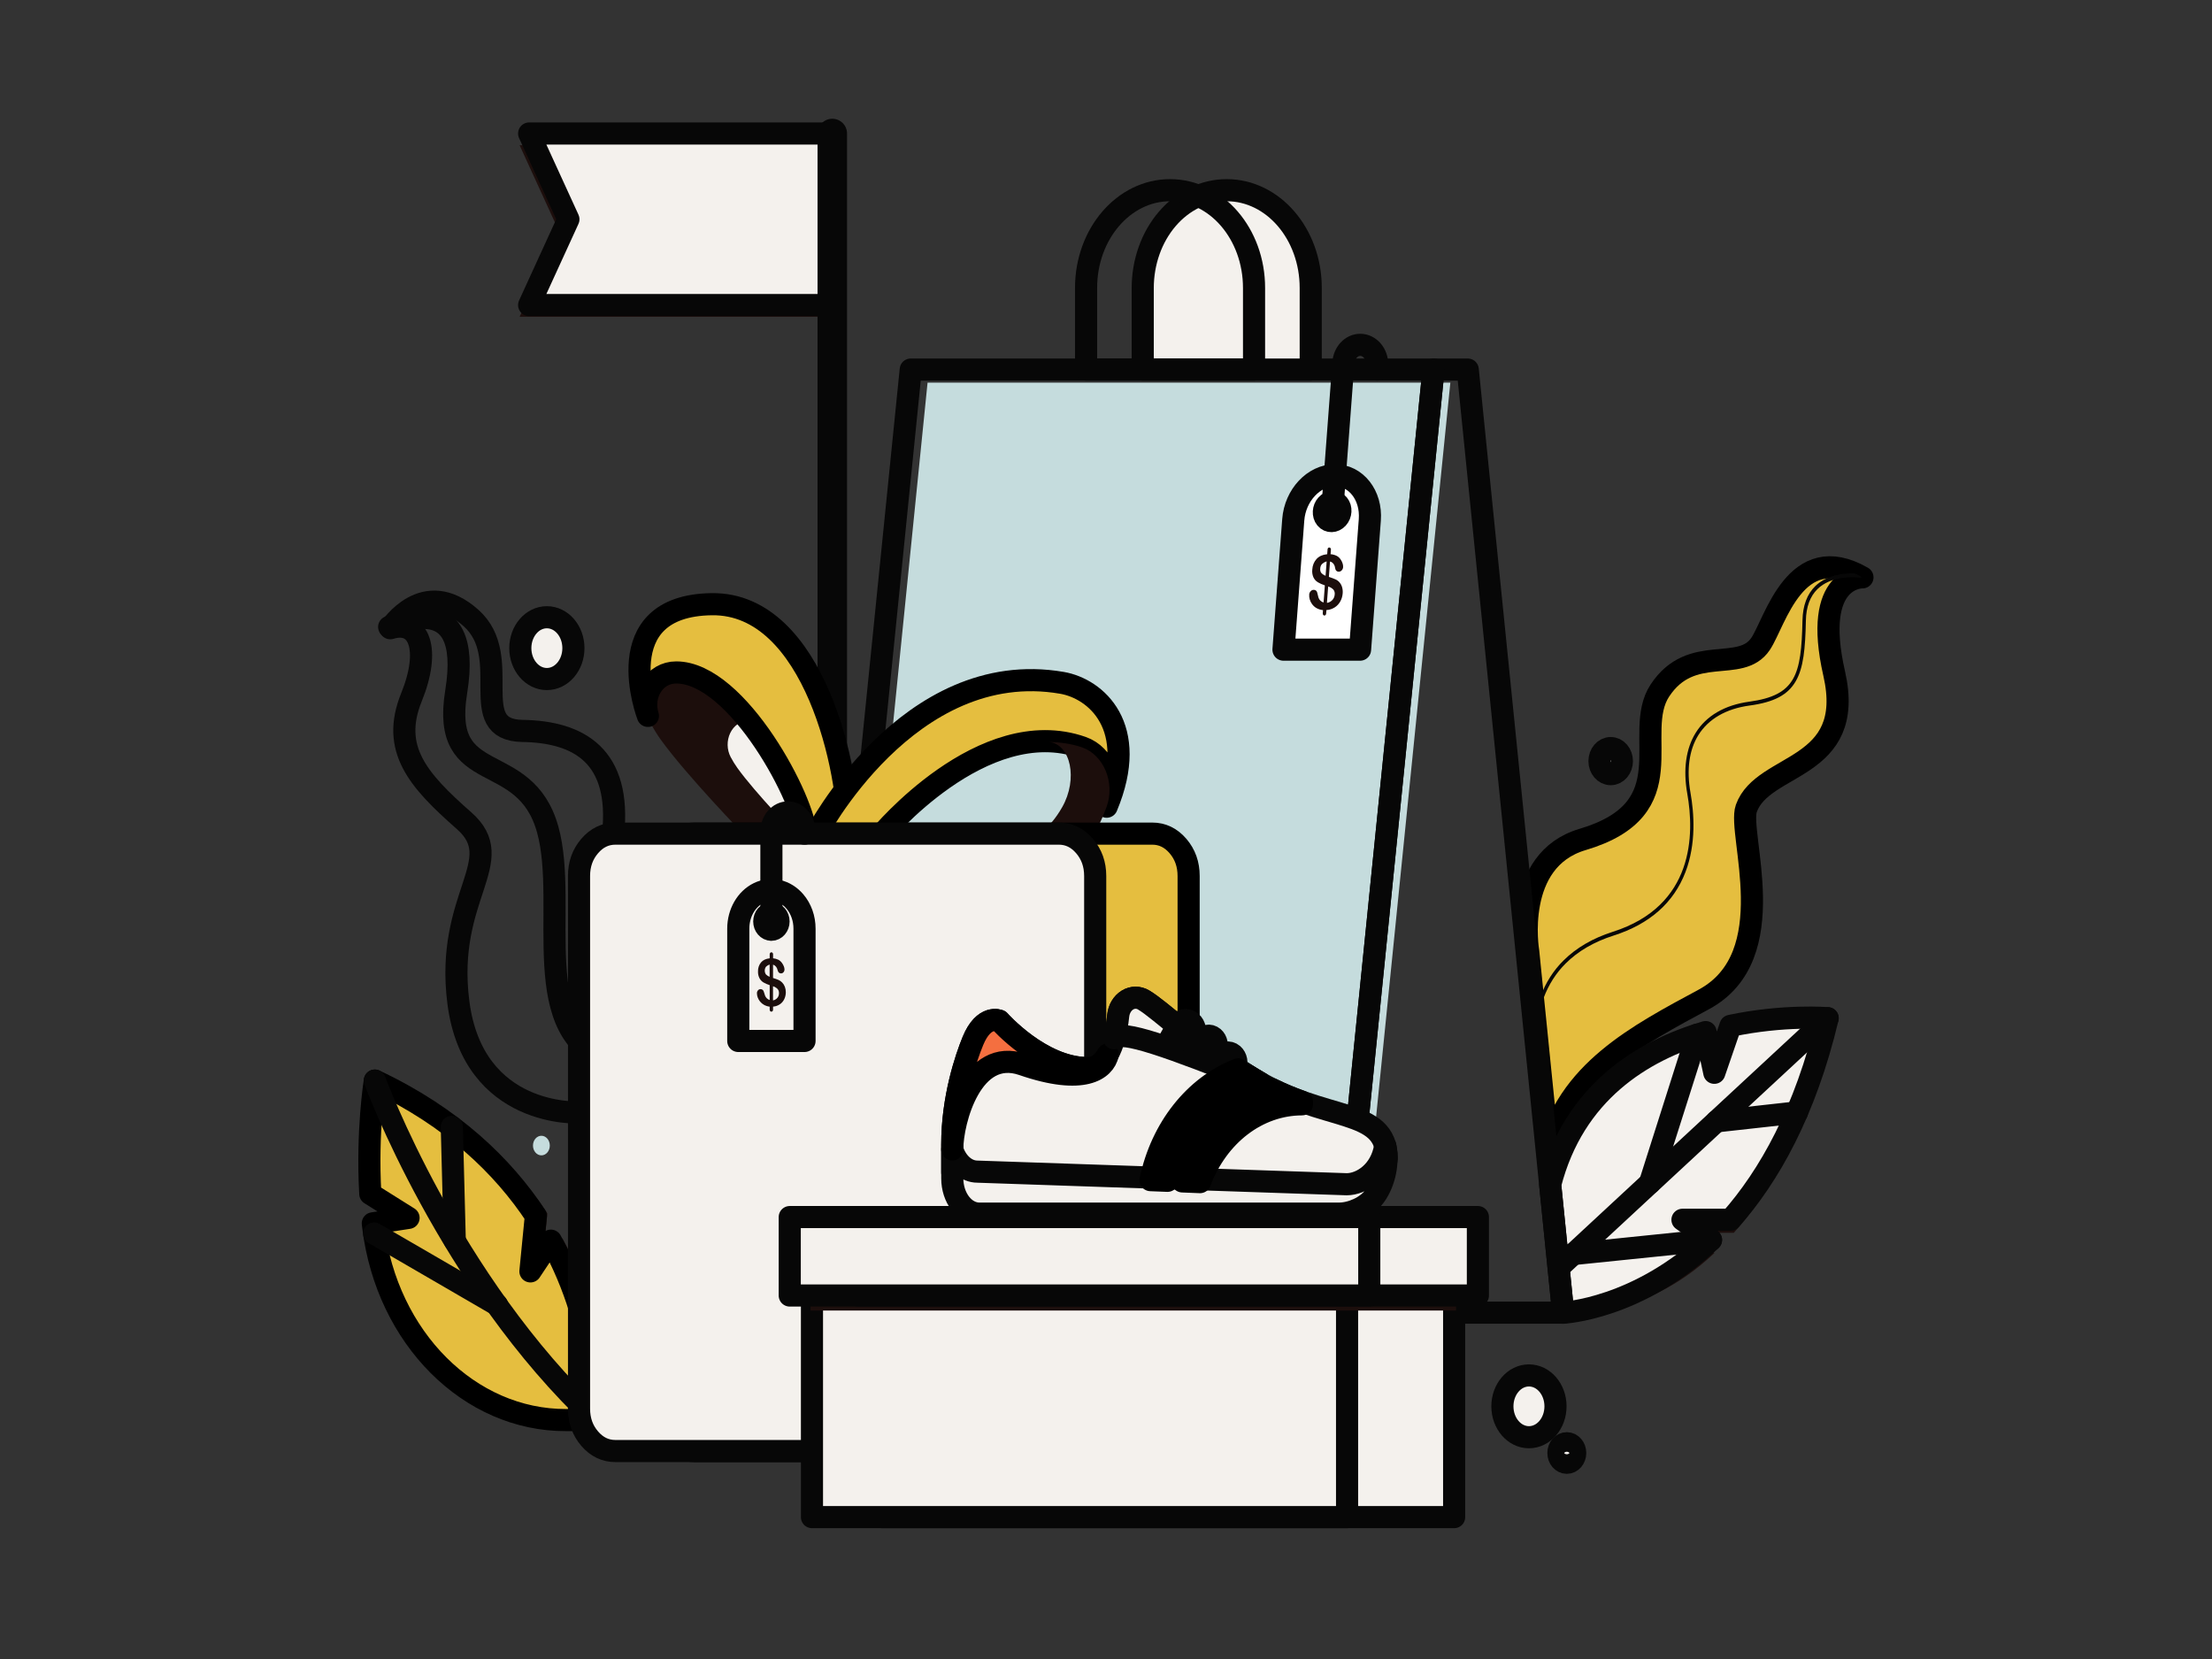 <?xml version="1.0" encoding="utf-8"?>
<svg width="600px" height="450px" viewBox="0 0 600 450" version="1.1" xmlns:xlink="http://www.w3.org/1999/xlink" xmlns="http://www.w3.org/2000/svg">
  <rect x="0" y="0" width="600" height="450" fill="#333333" stroke="none"/>
  <defs>
    <path d="M600 0L600 0L600 450L0 450L0 0L600 0Z" id="path_1" />
    <clipPath id="clip_1">
      <use xlink:href="#path_1" />
    </clipPath>
  </defs>
  <g id="No Products" clip-path="url(#clip_1)">
    <path d="M600 0L600 0L600 450L0 450L0 0L600 0Z" id="No-Products" fill="none" stroke="none" />
    <g id="Layer_1" transform="translate(100.195 36.208)">
      <g id="LEAVES" transform="translate(0 117.67)">
        <path d="M4.609 138.577C25.676 148.494 39.383 161.835 48.277 175.263L46.797 190.319L52.346 181.984C66.185 207.097 61.542 230.92 61.542 230.92L56.253 230.883C30.105 230.702 7.868 208.363 4.164 178.239C4.123 177.92 4.087 177.602 4.05 177.283L13.745 175.805L3.368 169.286L3.368 169.286C2.401 152.221 4.609 138.577 4.609 138.577L4.609 138.577Z" id="Shape" fill="#1C0E0C" stroke="none" />
        <path d="M1.48 139.23C22.549 149.147 36.253 162.488 45.157 175.929L43.679 190.982L49.226 182.648C63.068 207.761 61.517 231.284 61.517 231.284L53.388 231.313C27.174 231.414 4.759 209.106 1.044 178.905C1.005 178.584 0.967 178.265 0.93 177.947L10.628 176.468L0.248 169.955L0.248 169.955C-0.726 152.874 1.48 139.23 1.48 139.23L1.48 139.23Z" id="Shape" fill="#E5BE3F" stroke="#000000" stroke-width="6" stroke-linecap="round" stroke-linejoin="round" />
        <path d="M1.279 180.705L34.627 200.06" id="Line" fill="none" fill-rule="evenodd" stroke="#070707" stroke-width="6" stroke-linecap="round" stroke-linejoin="round" />
        <path d="M23.158 182.616L22.355 151.767" id="Line" fill="none" fill-rule="evenodd" stroke="#070707" stroke-width="6" stroke-linecap="round" stroke-linejoin="round" />
        <path d="M1.48 139.23C1.48 139.23 21.607 193.852 61.517 231.284" id="Shape" fill="none" stroke="#070707" stroke-width="6" stroke-linecap="round" stroke-linejoin="round" />
        <path d="M404.992 2.729C404.992 2.729 391.26 2.236 397.318 28.795C403.375 55.355 378.019 52.738 373.487 65.41C371.065 72.186 383.798 105.44 361.985 117.202C344.055 126.872 324.735 136.865 319.827 158.589L314.319 104.126C314.319 104.126 310.111 79.441 329.057 73.832C357.463 65.41 342.285 45.189 350.06 33.403C358.601 20.477 371.916 28.928 377.366 20.763C381.364 14.786 386.767 -7.721 404.992 2.729L404.992 2.729Z" id="Shape" fill="#E5BE3F" stroke="#000000" stroke-width="6" stroke-linecap="round" stroke-linejoin="round" />
        <path d="M404.949 2.729L404.949 2.729C404.67 2.732 404.391 2.755 404.114 2.798C402.025 2.594 396.371 2.419 392.804 5.896C390.786 7.866 389.723 10.732 389.648 14.417C389.49 22.098 388.993 27.253 386.911 30.874C384.765 34.619 381.022 36.599 374.392 37.496C368.006 38.359 363.217 41.133 360.48 45.515C357.971 49.547 357.244 54.959 358.35 61.176C359.342 66.75 359.912 74.979 356.997 82.636C353.818 90.977 347.257 96.784 337.493 99.89C332.206 101.575 327.83 104.121 324.493 107.455C321.896 110.012 319.843 113.233 318.493 116.867C316.246 122.954 316.807 128.185 316.814 128.238L316.757 128.238L316.155 122.29C316.458 120.278 316.962 118.314 317.656 116.437C319.062 112.659 321.201 109.31 323.905 106.653C327.353 103.218 331.848 100.599 337.267 98.873C359.401 91.818 359.426 72.364 357.472 61.394C356.313 54.888 357.102 49.184 359.753 44.905C362.624 40.273 367.653 37.35 374.29 36.45C380.628 35.593 384.174 33.751 386.149 30.292C388.097 26.889 388.567 21.889 388.722 14.401C388.804 10.398 389.976 7.263 392.207 5.092C393.575 3.765 396.127 2.079 400.447 1.718C401.263 1.651 402.081 1.631 402.899 1.66C403.574 1.965 404.251 2.315 404.949 2.729L404.949 2.729Z" id="Shape" fill="#070707" stroke="none" />
        <path d="M56.864 147.868C56.864 147.868 28.187 149.46 24.141 118.04C20.412 89.092 38.083 79.642 25.662 68.712C13.241 57.781 5.708 49.29 11.424 35.219C16.669 22.29 13.545 14.064 5.667 16.532C5.667 16.532 14.79 2.334 27.58 13.764C39.497 24.405 25.787 44.143 41.515 44.384C56.864 44.621 68.377 51.158 66.092 72.521C65.216 80.686 60.116 92.187 68.427 104.442C80.061 121.6 56.864 147.868 56.864 147.868L56.864 147.868Z" id="Shape" fill="none" stroke="#070707" stroke-width="6" stroke-linecap="round" stroke-linejoin="round" />
        <path d="M5.364 16.177C5.364 16.177 28.387 4.017 23.541 33.82C19.251 60.199 42.197 48.793 48.382 71.164C54.139 91.983 42.135 127.294 66.228 134.158" id="Shape" fill="none" stroke="#070707" stroke-width="6" stroke-linecap="round" stroke-linejoin="round" />
        <path d="M396.467 125.847C390.396 151.329 380.566 168.696 370.102 180.527L357.082 180.527L364.836 185.995C344.972 204.841 324.108 202.186 324.108 202.186L321.205 170.998C327.606 145.948 346.24 134.633 363.361 129.613L365.726 140.658L370.109 127.917L370.109 127.917C384.571 124.846 396.467 125.847 396.467 125.847L396.467 125.847Z" id="Shape" fill="#1C0E0C" stroke="none" />
        <path d="M395.555 122.303C389.484 147.785 379.652 165.155 369.19 176.983L356.17 176.983L363.924 182.454C344.059 201.3 323.802 202.189 323.802 202.189L320.29 167.459C326.694 142.41 345.325 131.108 362.448 126.072L364.811 137.117L369.197 124.376L369.197 124.376C383.656 121.303 395.555 122.303 395.555 122.303L395.555 122.303Z" id="Shape" fill="#F4F1ED" stroke="#070707" stroke-width="6" stroke-linecap="round" stroke-linejoin="round" />
        <path d="M322.564 189.998L395.555 122.303" id="Line" fill="none" fill-rule="evenodd" stroke="#070707" stroke-width="6" stroke-linecap="round" stroke-linejoin="round" />
        <path d="M360.127 126.784L347.341 167.016" id="Line" fill="none" fill-rule="evenodd" stroke="#070707" stroke-width="6" stroke-linecap="round" stroke-linejoin="round" />
        <path d="M365.379 150.288L387.226 147.867" id="Line" fill="none" fill-rule="evenodd" stroke="#070707" stroke-width="6" stroke-linecap="round" stroke-linejoin="round" />
        <path d="M326.322 186.305L363.917 182.449" id="Line" fill="none" fill-rule="evenodd" stroke="#070707" stroke-width="6" stroke-linecap="round" stroke-linejoin="round" />
      </g>
      <g id="FLAG" transform="translate(40.746 0)">
        <path d="M0 49.727L82.23 49.727L82.23 3.188L0 3.188L10.653 26.459L0 49.727L0 49.727Z" id="Polygon" fill="#1C0E0C" fill-rule="evenodd" stroke="none" />
        <path d="M2.586 46.539L84.819 46.539L84.819 0L2.586 0L13.239 23.271L2.586 46.539L2.586 46.539Z" id="Polygon" fill="#F4F1ED" fill-rule="evenodd" stroke="#070707" stroke-width="6" stroke-linecap="round" stroke-linejoin="round" />
        <path d="M84.816 0L84.816 189.769" id="Line" fill="none" fill-rule="evenodd" stroke="#070707" stroke-width="8" stroke-linecap="round" stroke-linejoin="round" />
      </g>
      <g id="BIG_PACK" transform="translate(120.972 15.382)">
        <path d="M172.237 52.195L146.726 304.472L4.924 304.472L30.433 52.195L172.237 52.195L172.237 52.195Z" id="Polygon" fill="#C5DCDD" fill-rule="evenodd" stroke="none" />
        <path d="M202.824 304.472L141.804 304.472L167.671 48.652L176.956 48.652L202.824 304.472L202.824 304.472Z" id="Polygon" fill="none" fill-rule="evenodd" stroke="#070707" stroke-width="6" stroke-linecap="round" stroke-linejoin="round" />
        <path d="M167.671 48.652L141.804 304.472L0 304.472L25.87 48.652L167.671 48.652L167.671 48.652Z" id="Polygon" fill="none" fill-rule="evenodd" stroke="#070707" stroke-width="6" stroke-linecap="round" stroke-linejoin="round" />
        <path d="M111.585 0L111.585 0C124.166 -4.05024e-06 134.364 11.87 134.364 26.512L134.364 48.652L88.798 48.652L88.798 26.512C88.798 19.479 91.199 12.735 95.473 7.762C99.746 2.79 105.542 -0.002 111.585 0L111.585 0Z" id="Shape" fill="#F4F1ED" stroke="#070707" stroke-width="6" stroke-linecap="round" stroke-linejoin="round" />
        <path d="M96.208 0L96.208 0C108.789 -4.05024e-06 118.988 11.87 118.988 26.512L118.988 48.652L73.429 48.652L73.429 26.512C73.425 11.879 83.62 0.005 96.201 0L96.208 0Z" id="Shape" fill="none" stroke="#070707" stroke-width="6" stroke-linecap="round" stroke-linejoin="round" />
        <path d="M149.572 126.754L128.802 126.754L131.447 91.544C131.949 84.868 137.005 79.456 142.744 79.456L142.744 79.456C148.479 79.456 152.722 84.868 152.22 91.544L149.572 126.754Z" id="Shape" fill="#FFFFFF" stroke="none" />
        <path d="M147.747 124.628L126.975 124.628L129.623 89.418C130.124 82.742 135.181 77.33 140.917 77.33L140.917 77.33C146.653 77.33 150.895 82.742 150.393 89.418L147.747 124.628Z" id="Shape" fill="none" stroke="#070707" stroke-width="6" stroke-linecap="round" stroke-linejoin="round" />
        <path d="M138.479 89.034C137.659 88.038 137.752 86.386 138.687 85.345C139.621 84.304 141.043 84.267 141.863 85.264C142.683 86.26 142.589 87.912 141.655 88.953C140.721 89.995 139.299 90.031 138.479 89.034Z" id="Oval" fill="none" fill-rule="evenodd" stroke="#070707" stroke-width="6" stroke-linecap="round" stroke-linejoin="round" />
        <path d="M140.251 86.185L143.216 46.834C143.423 44.067 145.413 41.943 147.8 41.944L147.8 41.944C149.02 41.944 150.191 42.507 151.054 43.511C151.917 44.516 152.402 45.878 152.402 47.298L152.402 48.654" id="Shape" fill="none" stroke="#070707" stroke-width="6" stroke-linecap="round" stroke-linejoin="round" />
        <path d="M138.878 111.919C139.407 111.822 139.898 111.538 140.285 111.106C140.619 110.728 140.826 110.222 140.867 109.681C140.934 109.19 140.801 108.69 140.506 108.33C140.129 107.957 139.686 107.685 139.209 107.534L138.141 107.162C137.495 106.961 136.868 106.683 136.271 106.331C135.785 106.037 135.381 105.586 135.108 105.033C134.811 104.366 134.7 103.609 134.789 102.865C134.847 101.783 135.261 100.768 135.945 100.032C136.631 99.294 137.573 98.866 138.773 98.748L139.868 98.748C140.401 98.798 140.925 98.947 141.419 99.188C141.845 99.411 142.215 99.756 142.495 100.192C142.716 100.511 142.892 100.869 143.015 101.253C143.123 101.569 143.17 101.908 143.152 102.246C143.126 102.582 142.989 102.893 142.771 103.114C142.558 103.351 142.274 103.482 141.98 103.48C141.416 103.48 141.067 103.127 140.965 102.419C140.868 101.625 140.38 100.972 139.717 100.752L138.625 100.712C138.198 100.841 137.797 101.067 137.446 101.375C137.136 101.69 136.955 102.142 136.946 102.62C136.882 103.051 136.988 103.492 137.236 103.82C137.556 104.152 137.931 104.403 138.337 104.558L139.405 104.93C140.1 105.158 140.652 105.366 141.061 105.553C141.466 105.726 141.835 105.996 142.146 106.345C142.475 106.714 142.723 107.169 142.871 107.672C143.027 108.213 143.082 108.787 143.033 109.355C142.976 110.117 142.763 110.853 142.411 111.499C142.04 112.178 141.531 112.738 140.928 113.129C140.256 113.566 139.509 113.824 138.741 113.883L137.644 113.904C137.047 113.838 136.464 113.651 135.922 113.352C135.47 113.096 135.068 112.734 134.741 112.29C134.453 111.909 134.233 111.465 134.093 110.984C133.969 110.558 133.921 110.106 133.952 109.657C133.981 109.321 134.12 109.011 134.339 108.789C134.563 108.537 134.864 108.397 135.176 108.402C135.403 108.391 135.627 108.466 135.815 108.614C135.985 108.755 136.102 108.967 136.141 109.206C136.225 109.633 136.329 110.054 136.454 110.467C136.552 110.769 136.708 111.041 136.91 111.263C137.163 111.527 137.467 111.717 137.797 111.815L138.878 111.919Z" id="Shape" fill="#1C0E0C" stroke="none" />
        <path d="M138.08 115.369L138.041 115.369C137.92 115.357 137.808 115.29 137.731 115.182C137.653 115.074 137.615 114.934 137.626 114.793L138.933 97.399C138.955 97.106 139.177 96.889 139.429 96.915C139.68 96.941 139.867 97.199 139.845 97.492L138.538 114.886C138.517 115.162 138.317 115.372 138.08 115.369L138.08 115.369Z" id="Shape" fill="#1C0E0C" stroke="none" />
      </g>
      <g id="PRESENT_BOX" transform="translate(56.864 127.678)">
        <path d="M61.553 62.762L44.996 62.762C44.996 62.762 29.088 46.366 22.136 36.696C21.187 35.366 20.32 33.96 19.541 32.489C16.316 26.402 20.043 18.553 26.187 18.513L26.365 18.513C43.171 18.513 61.562 53.947 61.553 62.762L61.553 62.762Z" id="Shape" fill="#1C0E0C" stroke="none" />
        <path d="M70.683 62.762L59.033 62.762C59.033 62.762 47.844 51.228 42.957 44.423C42.289 43.488 41.679 42.499 41.132 41.463C40.085 39.482 40.036 36.998 41.005 34.963C41.974 32.928 43.809 31.659 45.807 31.642L45.922 31.642C57.749 31.631 70.69 56.561 70.683 62.762L70.683 62.762Z" id="Shape" fill="#F4F1ED" stroke="none" />
        <path d="M36.051 0.002C63.921 -0.338 73.616 46.015 72.998 62.762L61.553 62.762C61.553 53.947 43.171 18.513 26.365 18.513C20.403 18.513 16.891 24.695 18.688 30.294C18.688 30.294 7.136 0.355 36.051 0.002L36.051 0.002Z" id="Shape" fill="#E5BE3F" stroke="#000000" stroke-width="6" stroke-linecap="round" stroke-linejoin="round" />
        <path d="M143.122 54.929C145.46 48.41 142.312 40.898 136.483 38.851C109.452 29.362 81.815 62.762 81.815 62.762L64.108 62.762C64.108 62.762 89.218 14.104 131.023 21.338C140.175 22.92 152.201 33.179 143.122 54.929L143.122 54.929Z" id="Shape" fill="#E5BE3F" stroke="#000000" stroke-width="6" stroke-linecap="round" stroke-linejoin="round" />
        <path d="M143.079 55.04C141.822 58.459 140.285 61.66 139.202 62.762L123.832 62.762C123.832 62.762 127.513 61.312 131.066 55.04C135.384 47.425 133.386 37.999 127.467 37.354C130.505 37.463 133.529 37.813 136.49 38.851C142.344 40.911 145.496 48.495 143.079 55.04L143.079 55.04Z" id="Shape" fill="#1C0E0C" stroke="none" />
        <path d="M21.457 85.202L21.457 73.716C21.457 70.545 22.42 67.838 24.347 65.595C26.274 63.352 28.6 62.231 31.325 62.231L155.486 62.231C158.211 62.231 160.537 63.352 162.464 65.595C164.391 67.838 165.354 70.545 165.354 73.716L165.354 206.735L165.354 218.22C165.354 221.392 164.391 224.099 162.464 226.341C160.537 228.584 158.211 229.705 155.486 229.705L41.194 229.705L31.325 229.705C28.6 229.705 26.274 228.584 24.347 226.341C22.42 224.099 21.457 221.392 21.457 218.22L21.457 85.202Z" id="Rectangle" fill="#E5BE3F" fill-rule="evenodd" stroke="#000000" stroke-width="6" stroke-linecap="round" stroke-linejoin="round" />
        <path d="M0 85.202L0 73.716C0 70.545 0.963 67.838 2.89 65.595C4.817 63.352 7.143 62.231 9.869 62.231L130.143 62.231C132.868 62.231 135.194 63.352 137.121 65.595C139.048 67.838 140.011 70.545 140.011 73.716L140.011 218.22C140.011 221.392 139.048 224.099 137.121 226.341C135.194 228.584 132.868 229.705 130.143 229.705L19.737 229.705L9.869 229.705C7.143 229.705 4.817 228.584 2.89 226.341C0.963 224.099 0 221.392 0 218.22L0 85.202Z" id="Rectangle" fill="#F4F1ED" fill-rule="evenodd" stroke="#070707" stroke-width="6" stroke-linecap="round" stroke-linejoin="round" />
        <path d="M59.752 82.561C57.183 79.569 53.318 78.674 49.96 80.292C46.603 81.91 44.414 85.724 44.414 89.953L44.414 120.415L62.384 120.415L62.384 89.953C62.387 87.179 61.44 84.518 59.751 82.56L59.752 82.561ZM53.4 90.258C52.615 90.259 51.906 89.71 51.605 88.866C51.304 88.022 51.47 87.05 52.025 86.403C52.579 85.757 53.414 85.563 54.14 85.912C54.865 86.262 55.339 87.085 55.339 87.999C55.34 88.599 55.136 89.174 54.773 89.599C54.409 90.024 53.915 90.263 53.4 90.264L53.4 90.258Z" id="Shape" fill="#F4F1ED" fill-rule="evenodd" stroke="none" />
        <path d="M58.534 80.612C55.964 77.62 52.098 76.725 48.739 78.345C45.381 79.966 43.193 83.782 43.196 88.013L43.196 118.474L61.166 118.474L61.166 88.013C61.171 85.236 60.224 82.572 58.534 80.612L58.534 80.612ZM52.182 88.31C51.111 88.31 50.243 87.3 50.243 86.054C50.243 84.808 51.111 83.798 52.182 83.798C53.253 83.798 54.121 84.808 54.121 86.054C54.122 87.301 53.254 88.314 52.182 88.315L52.182 88.31Z" id="Shape" fill="none" fill-rule="evenodd" stroke="#070707" stroke-width="6" stroke-linecap="round" stroke-linejoin="round" />
        <path d="M52.182 85.207L52.182 61.708C52.181 60.323 52.654 58.992 53.496 58.011C54.338 57.031 55.48 56.479 56.672 56.479L56.672 56.479C59.153 56.479 61.164 58.82 61.164 61.708L61.164 62.239" id="Shape" fill="none" stroke="#070707" stroke-width="6" stroke-linecap="round" stroke-linejoin="round" />
        <path d="M55.833 103.782C55.672 103.345 55.428 102.956 55.122 102.641C54.836 102.336 54.503 102.097 54.141 101.935C53.774 101.773 53.281 101.595 52.666 101.404L52.622 101.404L52.622 97.783L52.666 97.783C53.256 97.978 53.71 98.529 53.852 99.225C53.998 99.841 54.308 100.146 54.8 100.146C55.048 100.15 55.287 100.036 55.462 99.83C55.637 99.633 55.735 99.362 55.733 99.079C55.725 98.78 55.663 98.487 55.551 98.219C55.421 97.887 55.25 97.578 55.044 97.303C54.773 96.928 54.431 96.631 54.045 96.435C53.609 96.227 53.147 96.098 52.677 96.053L52.634 96.053L52.634 94.951C52.634 94.658 52.429 94.42 52.178 94.42C51.926 94.42 51.721 94.658 51.721 94.951L51.721 96.055C50.695 96.16 49.91 96.53 49.368 97.165C48.817 97.816 48.521 98.702 48.549 99.615C48.524 100.274 48.67 100.927 48.968 101.489C49.24 101.97 49.616 102.358 50.059 102.614C50.592 102.916 51.148 103.156 51.721 103.331L51.721 107.368C51.429 107.283 51.158 107.12 50.928 106.893C50.736 106.703 50.58 106.468 50.471 106.203C50.338 105.847 50.221 105.483 50.12 105.112C50.068 104.903 49.954 104.722 49.799 104.6C49.63 104.473 49.432 104.409 49.231 104.417C48.969 104.409 48.716 104.53 48.535 104.751C48.359 104.948 48.258 105.218 48.255 105.502C48.258 105.899 48.328 106.29 48.462 106.654C48.619 107.072 48.837 107.455 49.108 107.785C49.419 108.163 49.789 108.47 50.198 108.69C50.678 108.947 51.191 109.108 51.717 109.168L51.717 109.999C51.717 110.292 51.921 110.53 52.173 110.53C52.425 110.53 52.629 110.292 52.629 109.999L52.629 109.152L52.672 109.152C53.322 109.105 53.953 108.882 54.515 108.499C55.011 108.162 55.418 107.674 55.692 107.087C55.958 106.517 56.095 105.878 56.091 105.229C56.092 104.731 56.004 104.239 55.834 103.782L55.833 103.782ZM50.711 100.438C50.261 99.823 50.271 98.916 50.734 98.314C51.018 98.045 51.349 97.851 51.703 97.744L51.703 101.072C51.34 100.937 51.004 100.721 50.711 100.438L50.711 100.438ZM53.822 106.755C53.511 107.132 53.102 107.38 52.659 107.461L52.615 107.461L52.615 103.644L52.659 103.644C53.088 103.781 53.489 104.02 53.836 104.345C54.11 104.646 54.257 105.074 54.235 105.513C54.243 105.973 54.097 106.418 53.829 106.755L53.822 106.755Z" id="Shape" fill="#1C0E0C" fill-rule="evenodd" stroke="none" />
      </g>
      <g id="ABSTRACT_ELEMENTS" transform="translate(40.938 131.216)">
        <path d="M0 8.382C0 3.753 3.225 0 7.202 0C11.18 0 14.405 3.753 14.405 8.382C14.405 13.012 11.18 16.765 7.202 16.765C3.225 16.765 0 13.012 0 8.382Z" id="Circle" fill="#F4F1ED" fill-rule="evenodd" stroke="#070707" stroke-width="6" stroke-linecap="round" stroke-linejoin="round" />
        <path d="M266.389 214.037C266.389 209.408 269.613 205.655 273.591 205.655C277.569 205.655 280.793 209.408 280.793 214.037C280.793 218.667 277.569 222.42 273.591 222.42C269.613 222.42 266.389 218.667 266.389 214.037Z" id="Circle" fill="#F4F1ED" fill-rule="evenodd" stroke="#070707" stroke-width="6" stroke-linecap="round" stroke-linejoin="round" />
        <path d="M292.721 39.025C292.721 37.069 294.083 35.484 295.764 35.484C297.444 35.484 298.806 37.069 298.806 39.025C298.806 40.98 297.444 42.565 295.764 42.565C294.083 42.565 292.721 40.98 292.721 39.025Z" id="Circle" fill="#F4F1ED" fill-rule="evenodd" stroke="#070707" stroke-width="6" stroke-linecap="round" stroke-linejoin="round" />
        <path d="M281.58 226.699C281.58 225.231 282.602 224.042 283.863 224.042C285.124 224.042 286.146 225.231 286.146 226.699C286.146 228.166 285.124 229.356 283.863 229.356C282.602 229.356 281.58 228.166 281.58 226.699Z" id="Circle" fill="#F4F1ED" fill-rule="evenodd" stroke="#070707" stroke-width="6" stroke-linecap="round" stroke-linejoin="round" />
        <path d="M3.437 143.307C3.437 141.839 4.459 140.65 5.72 140.65C6.981 140.65 8.003 141.839 8.003 143.307C8.003 144.774 6.981 145.964 5.72 145.964C4.459 145.964 3.437 144.774 3.437 143.307Z" id="Circle" fill="#C5DCDD" fill-rule="evenodd" stroke="none" />
      </g>
      <g id="BOX_SHOE" transform="translate(114.022 234.42)">
        <g id="BOX" transform="translate(0 59.498)">
          <path d="M25.026 21.28L180.215 21.28L180.215 81.388L25.026 81.388L25.026 21.28Z" id="Rectangle" fill="#F4F1ED" fill-rule="evenodd" stroke="#070707" stroke-width="6" stroke-linecap="round" stroke-linejoin="round" />
          <path d="M6.028 21.28L151.171 21.28L151.171 81.388L6.028 81.388L6.028 21.28Z" id="Rectangle" fill="#F4F1ED" fill-rule="evenodd" stroke="#070707" stroke-width="6" stroke-linecap="round" stroke-linejoin="round" />
          <path d="M5.631 4.074L180.728 4.074L180.728 25.355L5.631 25.355L5.631 4.074Z" id="Rectangle" fill="#1C0E0C" fill-rule="evenodd" stroke="none" />
          <path d="M18.583 0L186.658 0L186.658 21.28L18.583 21.28L18.583 0Z" id="Rectangle" fill="#F4F1ED" fill-rule="evenodd" stroke="#070707" stroke-width="6" stroke-linecap="round" stroke-linejoin="round" />
          <path d="M0 0L157.194 0L157.194 21.28L0 21.28L0 0Z" id="Rectangle" fill="#F4F1ED" fill-rule="evenodd" stroke="#070707" stroke-width="6" stroke-linecap="round" stroke-linejoin="round" />
        </g>
        <g id="SHOE" transform="translate(44.079 0)">
          <path d="M117.868 43.498C117.761 44.958 115.501 51.917 115.501 51.917L0 47.365L0 39.861C0 27.285 3.672 16.423 5.617 11.706C8.616 4.423 12.77 6.238 12.77 6.238C12.77 6.238 24.066 19.088 36.735 19.088C39.178 19.088 40.929 17.583 42.177 15.393C42.925 14.036 43.508 12.563 43.908 11.019C44.435 9.008 44.806 6.946 45.016 4.858C45.208 3.064 46.14 1.492 47.512 0.646C48.885 -0.199 50.526 -0.213 51.908 0.611C56.883 3.587 62.922 10.246 79.085 20.413C79.897 20.926 80.733 21.445 81.594 21.971C101.267 34.006 117.658 29.525 117.868 43.498L117.868 43.498Z" id="Shape" fill="#F4F1ED" stroke="#070707" stroke-width="6" stroke-linecap="round" stroke-linejoin="round" />
          <path d="M104.88 58.566C108.225 58.566 112.303 56.804 114.495 53.953C116.687 51.102 118.527 45.9 117.499 40.31L117.407 40.31C116.304 47.211 110.985 50.595 106.985 50.595L6.849 47.177C3.743 47.177 1.086 44.681 0.007 41.149L0.007 48.976C0.007 54.285 3.307 58.566 7.38 58.566L104.88 58.566Z" id="Shape" fill="#F4F1ED" stroke="#070707" stroke-width="6" stroke-linecap="round" stroke-linejoin="round" />
          <path d="M42.179 15.393C41.301 19.473 35.608 23.818 19.092 18.117C5.337 13.368 0 33.318 0 41.149L0 39.859C0 27.282 3.672 16.421 5.617 11.704C8.616 4.42 12.77 6.236 12.77 6.236C12.77 6.236 24.066 19.085 36.735 19.085C39.178 19.085 40.929 17.581 42.177 15.391L42.179 15.393Z" id="Shape" fill="#F46F40" stroke="#000000" stroke-width="6" stroke-linecap="round" stroke-linejoin="round" />
          <path d="M83.484 23.091C58.47 13.134 45.951 8.627 43.908 11.016C44.435 9.006 44.806 6.944 45.016 4.855C45.208 3.062 46.14 1.49 47.512 0.644C48.885 -0.202 50.526 -0.215 51.908 0.609C56.894 3.595 65.198 12.444 83.484 23.091L83.484 23.091Z" id="Shape" fill="#F4F1ED" stroke="#070707" stroke-width="6" stroke-linecap="round" stroke-linejoin="round" />
          <path d="M57.943 13.14L61.186 7.401C61.569 6.723 62.173 6.258 62.859 6.114C63.544 5.97 64.251 6.16 64.812 6.639L64.812 6.639C65.843 7.515 66.155 9.146 65.54 10.448L65.109 11.367" id="Shape" fill="none" stroke="#070707" stroke-width="6" stroke-linecap="round" stroke-linejoin="round" />
          <path d="M65.38 15.645L67.677 11.457C68.011 10.864 68.539 10.458 69.138 10.332C69.737 10.206 70.354 10.372 70.845 10.791L70.845 10.791C71.745 11.557 72.016 12.982 71.479 14.119L71.1 14.915" id="Shape" fill="none" stroke="#070707" stroke-width="6" stroke-linecap="round" stroke-linejoin="round" />
          <path d="M76.788 18.902C77.356 17.699 77.069 16.192 76.118 15.38L76.118 15.38C75.598 14.938 74.945 14.763 74.311 14.896C73.678 15.03 73.119 15.46 72.765 16.086L71.312 18.302" id="Shape" fill="none" stroke="#070707" stroke-width="6" stroke-linecap="round" stroke-linejoin="round" />
          <path d="M83.439 23.064C71.395 25.601 61.661 35.937 58.39 49.664L53.781 49.483C56.755 35.398 65.712 24.06 77.523 19.43C78.034 19.758 78.554 20.088 79.085 20.421C79.897 20.934 80.733 21.453 81.594 21.979C82.21 22.358 82.828 22.717 83.439 23.064L83.439 23.064Z" id="Shape" fill="#F46F40" stroke="#000000" stroke-width="6" stroke-linecap="round" stroke-linejoin="round" />
          <path d="M94.863 28.216L94.863 28.92C82.861 28.935 72.004 37.217 67.203 50.02L62.413 49.828C66.476 37.331 75.572 27.969 86.725 24.803C89.384 26.108 92.1 27.247 94.863 28.216L94.863 28.216Z" id="Shape" fill="#F46F40" stroke="#000000" stroke-width="6" stroke-linecap="round" stroke-linejoin="round" />
        </g>
      </g>
    </g>
  </g>
</svg>